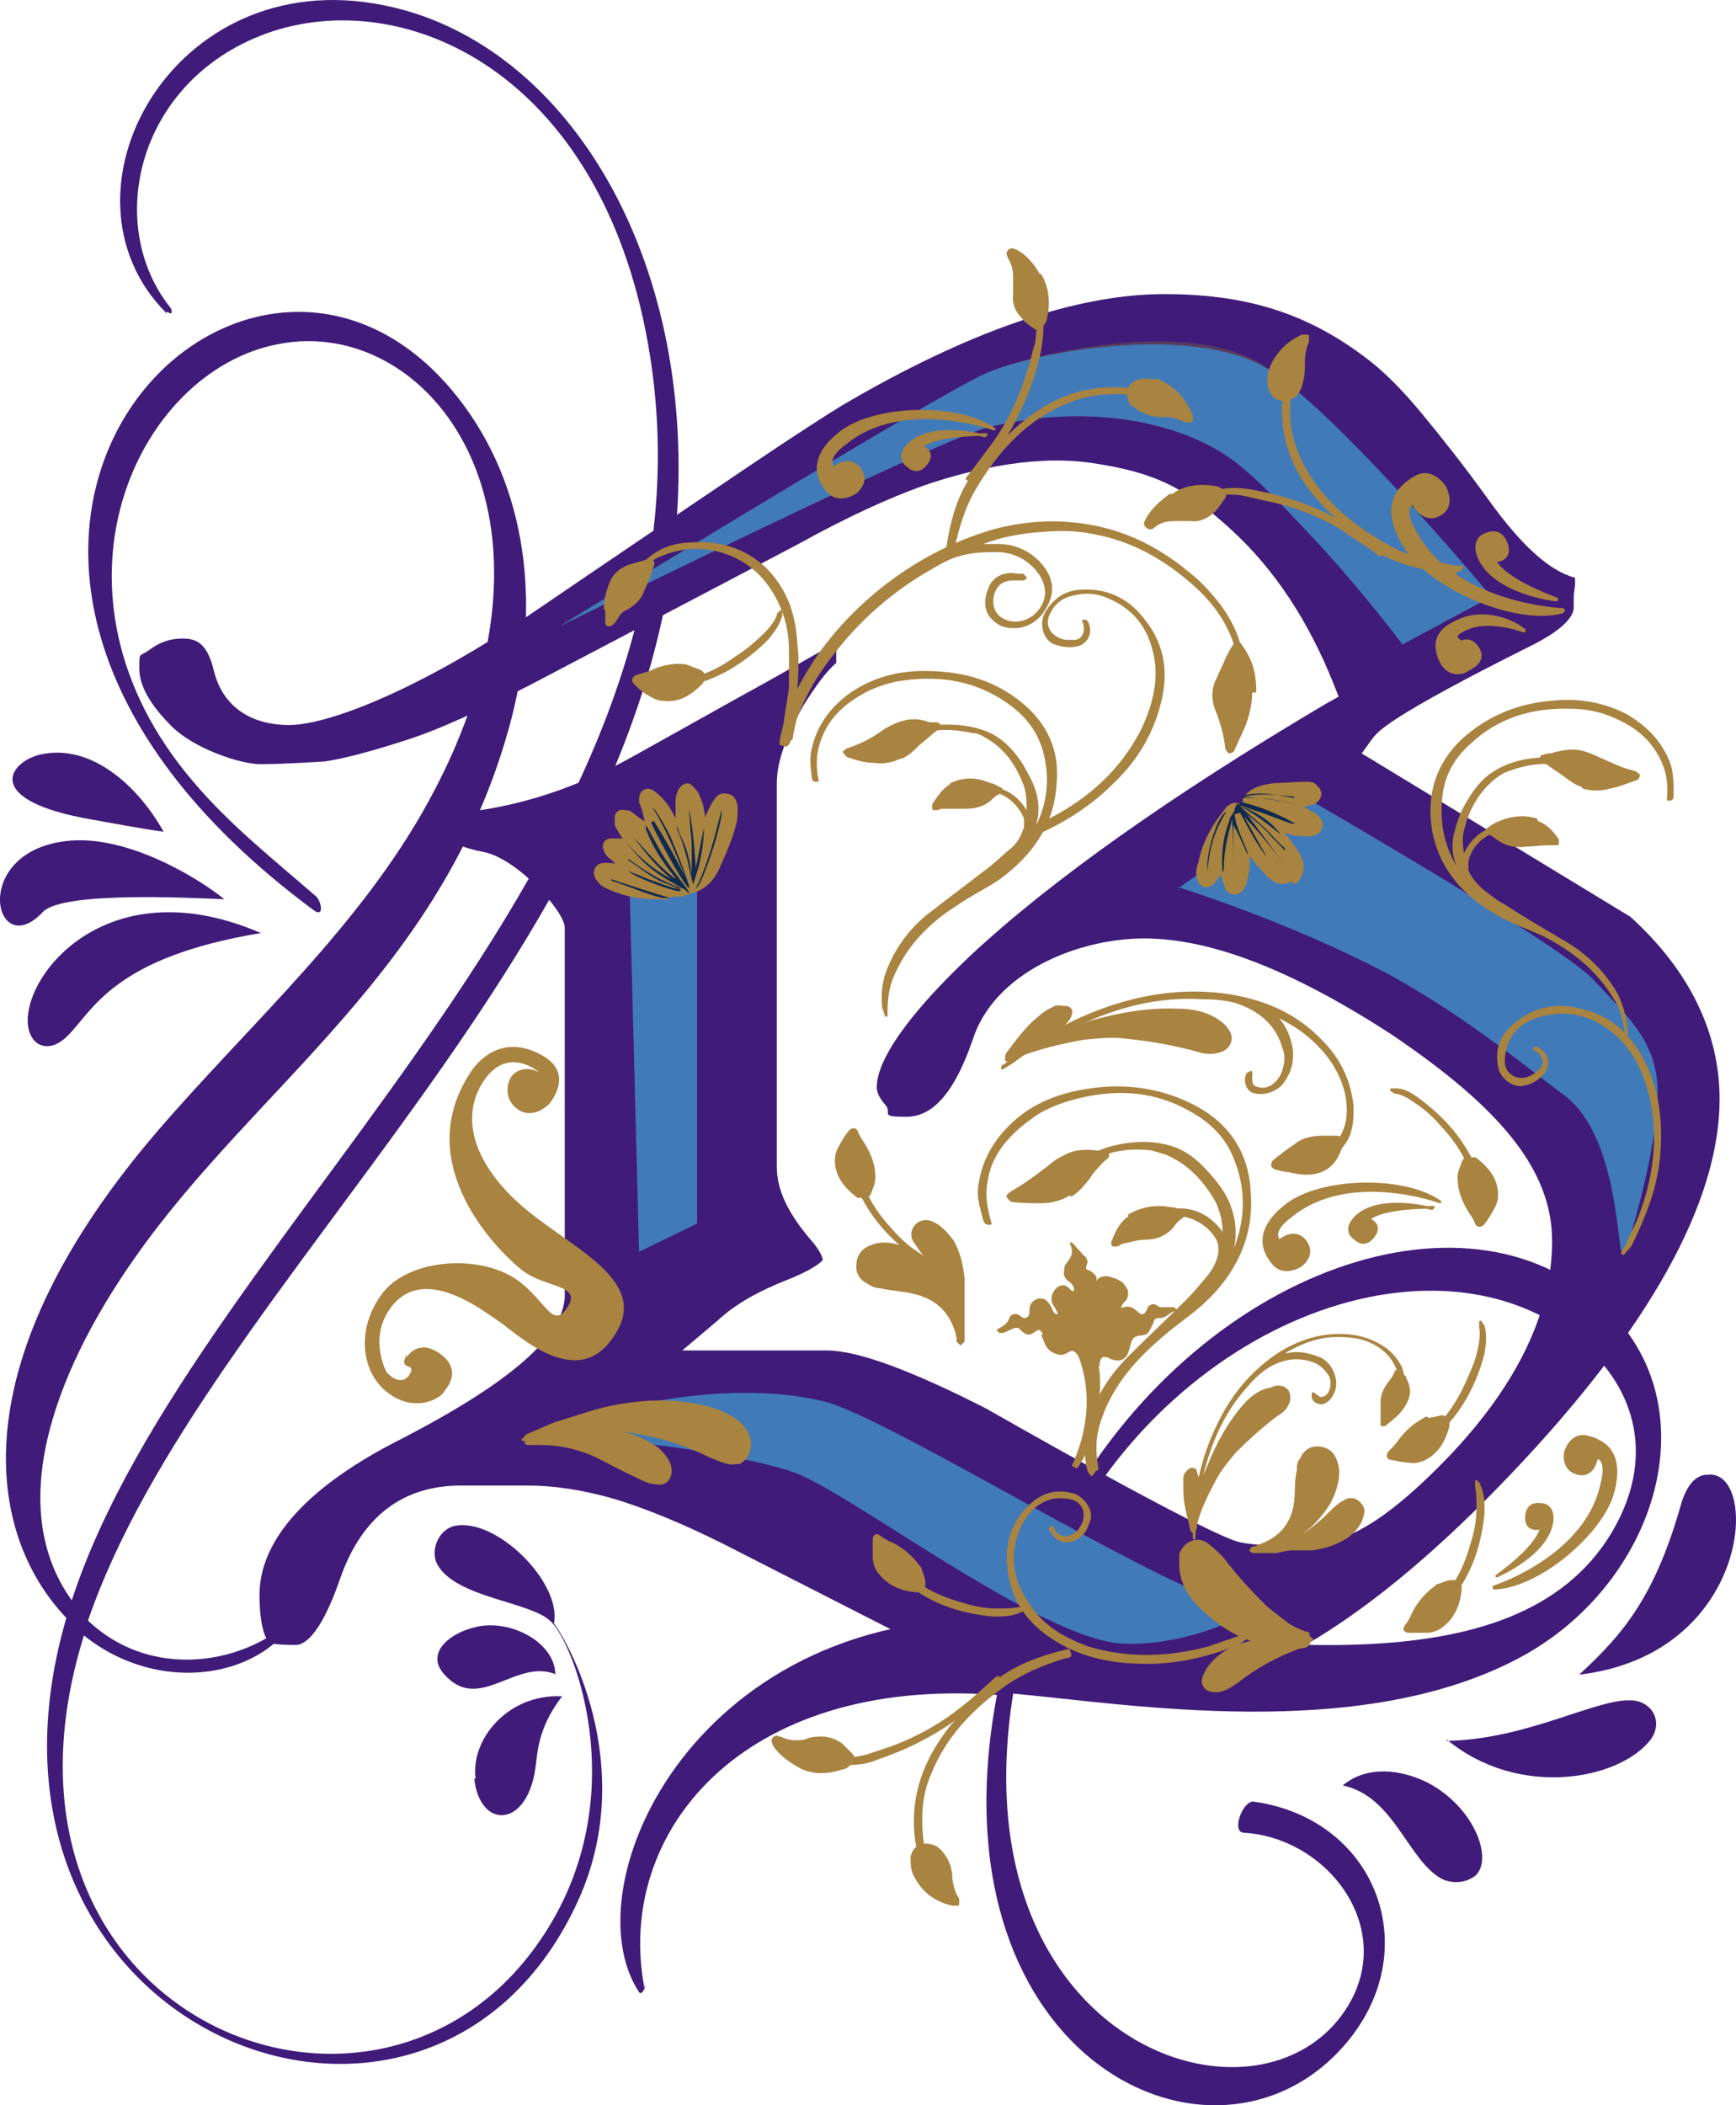 <?xml version="1.0" encoding="utf-8"?>
<svg xmlns="http://www.w3.org/2000/svg" viewBox="34.257 45.585 128.528 155.848" width="128.528px" height="155.848px">
  <g transform="matrix(1, 0, 0, 1, -187.13, -244.744)">
    <g>
      <path class="st19" d="M269.1,437.5c-2.2-11.4,7.1-23.1,26.1-21.7-5,26.4,15.3,36.7,25.2,26.5,6.8-7,3.2-17.3-6.2-18.6-.8-.1-1.7,2.3-.7,2.3,6.2.4,11.2,7,7.7,12.8-6.3,10.4-29,3.1-24.8-23.1,8.7.8,25.4,3.6,37.2-2.5,11.7-6,15.6-22.2,2.9-28.7-12.3-6.3-32.8,4.3-39.8,25.7-23.7-1.3-33.2,19.7-28,27.6.2.3.5-.4.5-.6ZM336.5,388.3c5.6,3.4,7.9,9.3,4.2,15.5-7.2,12-27.9,7.8-43,6.7,6.3-19.8,26.7-29.5,38.8-22.2Z" style="fill: rgb(64, 27, 121);"/>
      <path class="st19" d="M320.8,422.5c3.8.8,4.8,5.5,7.3,6.9,1,.5,2.1.2,2.6-.3,1.2-1.3-.2-5-3.6-6.8-2-1-4.5-1.3-6.3.2Z" style="fill: rgb(64, 27, 121);"/>
      <path class="st19" d="M328.5,419.1c5.3,4.4,12.8,3,15.1,0,1-1.4,0-2.9-1.5-2.9-2.6-.1-7.7,2.9-13.6,3Z" style="fill: rgb(64, 27, 121);"/>
      <path class="st19" d="M345.9,401.5c-1.9,6.8-4.2,9.7-7.6,12.8,12.8-1.5,13.4-15.3,9.5-14.8-.7,0-1.4.5-1.9,2Z" style="fill: rgb(64, 27, 121);"/>
    </g>
    <g>
      <path class="st19" d="M233.8,313.4c.3.3.4,0,.2-.3-4.8-6-2.6-16.4,6.6-20.1,10-4,24.7,2.1,28.6,21.9,7.4,37.7-33.4,66-42.5,93.9-5.3-7.4-.6-17.9,4.7-25.4,8.9-12.7,22.7-21.1,27.7-39.3,2.2-8,1.7-16.9-3.4-23.8-15.6-21.1-47.3,10.6-11.1,37.4.8.6.6-.6.2-1-3.1-2.7-6.4-5.3-9.1-8.5-11.9-13.9-4.3-30.4,6.3-32.4,11.2-2.2,22.7,12.5,11.2,33.7-5.1,9.4-13.2,16.5-20.1,24.5-14.7,17.1-12.8,29.8-6.8,36.1-9,30.8,27,44.9,37.9,20.9,4.3-9.5-.4-18.6-1.8-20.5.6-3-4.3-7.9-7.4-7.2-1.2.3-1.8,1.9-1.2,2.9,1.4,2.4,6.8,2.7,8.3,4.1,1.8,1.5,6.7,14-1.4,24.6-12.7,16.6-41.7,4.1-33.1-23.5,5,4,11.7,3.4,14.9-.2.5-.6,1.1-1,1.5-1.6,0,0-.1-.3-.2-.2-3.3,3.9-10.8,5.7-15.9.9,8.6-25.1,42.7-50.5,43.7-83.7.6-18.7-9-33.4-21.9-35.9-15.6-3.1-24.8,14-16,22.8Z" style="fill: rgb(64, 27, 121);"/>
      <path class="st19" d="M223.8,367.2c.4.6,1.4,1,2.6-.2,1.9-1.9,3.4-5.8,14.3-7.6-12.5-5.4-18.9,4.9-16.9,7.8Z" style="fill: rgb(64, 27, 121);"/>
      <path class="st19" d="M238,356.9c-1.7-1.4-7.2-4.9-11.8-4.3-7.1.9-5.2,9.1-1.6,5.2,1.6-1.5,10.9-1,13.5-.9Z" style="fill: rgb(64, 27, 121);"/>
      <path class="st19" d="M228.2,351c4.4.8,4.6.8,5.3.9-1.9-3.4-5.4-6.6-9.2-5.7-2.3.6-4.2,3.4,3.9,4.8Z" style="fill: rgb(64, 27, 121);"/>
      <path class="st19" d="M262.5,414.3c0-2.4-3.4-4.2-6-3.5-2,.5-3.6,2-2.2,3.5,2.6,2.9,5.3-1.3,8.3,0Z" style="fill: rgb(64, 27, 121);"/>
      <path class="st19" d="M256.5,422c.4,3.7,3.8,3.7,4.5-.6.2-1.2.1-3,2-5.5-4-.2-6.8,3.2-6.4,6.1Z" style="fill: rgb(64, 27, 121);"/>
    </g>
    <path class="st19" d="M302.2,416c-1.5,0-3.3-.3-5.3-.9-2-.6-4.4-1.5-6.9-2.8l-15.1-7.7c-3-1.5-5.7-2.6-8-3.3-2.4-.7-4.6-1-6.4-1h-5c-4.3,0-7.3,2.3-8.9,6.8-1.6,4.7-2.9,5-3.3,5-1.4,0-1.9-.1-2-.2-.1-.1-.7-.8-.7-3.5,0-4.1,3.6-8.1,10.6-11.6,8.1-4.2,11.9-7.6,12-10.5,0-2.4,0-11.5,0-26.5v-.8c0-1.2-3.5-5.1-6-5.6-1.6-.3-2.7-.8-3.3-1.5v-1.3c4.7-.2,9.6-1.6,14.4-4.3l7.7-4.3c2.4-1.3,4.8-2.7,7.3-4.1v1.5c-.8.7-1.5,1.7-2.4,3.1-1.3,2.3-2,4.2-2,5.8v28.4c0,1.7.8,3.4,2.5,5.4.8.9.9,1.4.9,1.5,0,0,0,0,0,0,0,0-.4.6-2.7,1.5-2,.8-3.7,1.7-5.1,3l-2.6,2.2h10.7c2.3,0,6.3,1.5,11.8,4.3,0,0,16.4,9.4,18.8,9.9s5.7,0,5.7,0c2.5,0,5.7-2.1,9.9-6.5,4.9-5.2,7.5-10.5,7.5-15.8s-3.9-9.9-11.9-15.3c-7.4-4.8-13.4-7.1-18.3-7.1s-11.1,2.5-12.7,7.5c-1.3,3.8-2.9,5.7-4.9,5.7s-1.1-.2-1.5-.8c-.7-.8-.7-1.2-.7-1.4,0-1.4,1.2-4.3,6.9-9.7,6-5.6,14.9-11.9,26.4-18.7l.9-.5-.4-1c-1.8-4.5-4.3-8.4-7.6-11.4-3.3-3-5.5-4.2-10.3-4.9-4.7-.7-9.9.8-12.5,1.7-2.5.9-5.6,2.3-9.2,4.3l-19.8,10.4c-3.7,1.9-6.9,3.4-9.5,4.2-2.5.8-4.4,1.3-5.8,1.5,0,0-3.1.2-4.7.2s-5-1.2-6.6-2.8c-1.6-1.6-2.4-3-2.4-4.3s0-.8.8-1.4c.7-.5,1.4-.8,2.4-.8s1.8.3,2.3,2.3c.6,2.6,2.6,4.1,5.6,4.1s10-2.8,18.3-8.5c6.6-4.5,11.8-8,15.5-10.5,3.7-2.5,6.2-4.1,7.2-4.7,9.2-5.4,17.2-8.2,23.8-8.2s11.1,1.7,15.4,5.1c1.1.9,2.3,2.1,3.7,3.8,1.4,1.7,3,3.7,4.8,6.2,2.5,3.5,4.6,5.4,6.5,5.9,0,0,0,0,0,0,0,.1,0,.2,0,.3,0,.5-.1.8-.1,1.1,0,.3,0,.6,0,.8,0,.8-1.1,1.8-3.1,2.8-10.8,5.4-11.4,6.4-11.8,6.9l-.8,1.1,19.9,12.1c4.4,4,6.6,8.6,6.6,13.5,0,7.6-5.2,17-15.5,27.8-10.2,10.7-19.2,16.2-26.5,16.2h-4.5Z" style="fill: rgb(64, 27, 121);"/>
  </g>
  <path class="st18" d="M 137.97 93.356 L 144.67 89.756 C 144.67 89.756 132.47 76.456 128.37 73.056 C 123.37 68.956 110.97 71.556 107.17 73.256 C 103.37 74.956 75.67 91.956 75.67 91.956 C 75.67 91.956 103.47 78.256 107.27 77.256 C 114.37 75.456 120.97 76.656 124.97 79.256 C 126.97 80.556 129.57 83.356 132.17 86.156 C 135.37 89.656 138.07 93.256 138.07 93.256 L 137.97 93.356 Z" style="fill: rgb(88, 59, 95);"/>
  <g transform="matrix(1, 0, 0, 1, -187.13, -244.744)">
    <polygon class="st17" points="267.9 352.2 273 350.3 273 380.9 268.7 383 267.9 352.2" style="fill: rgb(65, 122, 185);"/>
    <path class="st17" d="M308.6,356.1l9.5-6.7s19.1,11,21.3,13.5c2.3,2.5,4.5,4.3,4.7,7.8.2,3.5-1.7,10.4-2.4,12.3s0-8.2-4.5-11.6c-1.6-1.1-7-5.7-13.1-9-7.4-3.9-15.5-6.4-15.5-6.4Z" style="fill: rgb(65, 122, 185);"/>
    <path class="st17" d="M269.7,394.1c2.7-.5,8-1.2,12.8,0,5.3,1.4,28.4,16.1,31.4,15.1,2.9-1-3.3,3.1-9.4,2.8-6.1-.3-20.3-11.3-24.4-12.7s-15-3-19-2.2c-4,.7,5.8-2.5,8.5-3Z" style="fill: rgb(65, 122, 185);"/>
    <path class="st17" d="M325.1,338.1l6.7-3.6s-10.9-13.1-16.3-16.7c-5.4-3.6-17.4-1.5-21.2.2s-31.5,18.7-31.5,18.7c0,0,27.8-13.7,31.6-14.7,7.1-1.8,13.7-.6,17.7,2,2,1.3,4.6,4.1,7.2,6.9,3.2,3.5,5.9,7.1,5.9,7.1Z" style="fill: rgb(65, 122, 185);"/>
  </g>
  <g transform="matrix(1, 0, 0, 1, -187.13, -244.744)">
    <path class="st3" d="M251.5,390.8s.8-1.4,2.4-.3c1.6,1.1.8,2.3.4,2.8-.3.6-2.2,1.6-4.1.2-1.9-1.3-2.6-4.5-.6-7.3,1.9-2.7,7.3-3.1,10.1-1.1,2.1,1.5,2.6,3.7,3.7,2s-1.6-1.4-3.3-2.7c-1.7-1.3-8.5-7.9-3.8-14.8,0,0,1.9-3.1,5.3-1.1,2.4,1.4.4,3.6.4,3.6,0,0-1.1,1.1-2.2.4s-.9-1.9-.6-2.4,1.1-.9,2.1-.4c0,0-2.4-2.1-4.2.8-1.8,2.9-.3,6.5,3.4,9.5,3.7,3,9.1,5.3,6.3,9.3-2.7,4.1-7.2-.3-8.4-1.1-1.2-.8-5.8-4.5-8.2-.9-1.5,2.2-.2,4.6-.2,4.6,0,0,1,1.2,1.7.2.6-1-.9-.2-.2-1.5Z" style="fill: rgb(169, 131, 64); stroke: rgb(169, 131, 64); stroke-linecap: round; stroke-linejoin: round; stroke-width: 0px;"/>
    <g>
      <path class="st0" d="M327.8,407.7c.4-.1.7-.3,1.1-.3.3,0,.5,0,.6.4,0,0,0,.1,0,.2-.1,1.1-.5,2.1-1.5,2.8-.3.2-.7.3-1,.3-.4,0-.9,0-1.3,0-.3,0-.4-.2-.2-.4.2-.3.4-.6.5-.9.4-.8,1-1.5,1.7-2Z" style="fill: rgb(169, 131, 64); stroke: rgb(169, 131, 64); stroke-linecap: round; stroke-linejoin: round; stroke-width: 0.2px;"/>
      <path class="st0" d="M327,410c.2-.2.4-.3.5-.5,1.4-1.3,2.3-2.9,2.8-4.7.3-.9.5-1.8.5-2.8,0-.5,0-1.1-.1-1.6,0,0,0,0,0-.1,0-.1,0-.2,0-.3,0,0,.2.2.2.3.3.6.3,1.3.3,2-.2,2-.7,3.8-1.8,5.5-.5.9-1.3,1.6-2.1,2.2-.1,0-.2.1-.3.2,0,0,0,0,0,0Z" style="fill: rgb(169, 131, 64); stroke: rgb(169, 131, 64); stroke-linecap: round; stroke-linejoin: round; stroke-width: 0.2px;"/>
    </g>
    <g>
      <path class="st12" d="M310.1,400.8c.2-.7.5-1.3.8-2,.6-1.5,1.4-3,2.5-4.3.5-.6,1.1-1.1,1.8-1.3.3,0,.5-.2.8-.2.6,0,.9.4.8,1-.1.4-.4.8-.8,1-1.1.8-2.2,1.8-3.2,2.8-.5.6-1,1.2-1.4,1.9-.6,1.1-1.2,2.3-1.5,3.5,0,.2,0,.3-.1.5,0,0,0,0,0,.1,0,0,0,0-.1-.1-.2-.2-.1-.4-.2-.6-.2-.8-.4-1.6-.4-2.4,0-.3,0-.7,0-1,0-.2.2-.4.3-.5.2-.2.4-.1.5,0,0,.2.1.4.2.6,0,.3,0,.5,0,.8,0,0,0,0,0,0Z" style="fill: rgb(169, 131, 64); stroke: rgb(169, 131, 64); stroke-linecap: round; stroke-linejoin: round; stroke-width: 0.2px;"/>
      <path class="st12" d="M325.3,392.2c.3.5.5,1,.3,1.6-.2.6-.6,1.1-1.1,1.5-.2.2-.4.3-.6.5,0,0-.2,0-.2,0,0,0,0-.1,0-.2,0-.5,0-1,0-1.5,0-.6.3-1.1.7-1.6.1-.1.2-.3.3-.5,0-.2.2-.2.4,0,.1.1.2.2.3.3Z" style="fill: rgb(169, 131, 64); stroke: rgb(169, 131, 64); stroke-linecap: round; stroke-linejoin: round; stroke-width: 0.2px;"/>
      <path class="st12" d="M316.3,390.6c.1,0,.3,0,.4,0,.8-.2,1.6,0,2.4.3.6.3,1,.9,1.1,1.6.1.6-.2,1.3-.7,1.6-.3.2-.9,0-.9-.4,0,0,0-.1,0-.2.1,0,.2.2.3.2.2.2.4.2.7,0,.4-.3.5-1,.3-1.5-.3-.5-.7-.9-1.2-1.1-1.1-.4-2.1-.3-3.1.2-.8.4-1.4,1-2,1.7-1.7,1.9-2.6,4.1-3.2,6.4-.3,1.3-.6,2.7-.6,4.1,0,.2,0,.5,0,.7,0,0,0,0,0,0,0,0,0-.1,0-.2,0-.4,0-.9,0-1.3.2-2.4.7-4.7,1.8-6.9.7-1.5,1.7-2.9,2.9-4,1.5-1.4,3.3-2.4,5.4-2.6,1.4-.1,2.7.1,3.9.9.6.4,1,.9,1.3,1.5.3.9.2,1.8-.4,2.6,0,0,0,0,0,0,0,0-.1,0-.2,0,0,0,0-.1,0-.2,0-.2.2-.3.2-.5.3-.7.4-1.5,0-2.2-.2-.4-.5-.8-.9-1.1-1-.8-2.1-1-3.4-1-1.4,0-2.7.5-3.9,1.2Z" style="fill: rgb(169, 131, 64); stroke: rgb(169, 131, 64); stroke-linecap: round; stroke-linejoin: round; stroke-width: 0.2px;"/>
    </g>
    <g>
      <path class="st0" d="M298.7,389.2c0-.1,0-.2-.1-.3-.5-.8-.8.2-1.3,0-.2,0-.3-.3-.5-.4-.5-.3-.9.4-1.5.3.4-.2.7-.4.9-.8,0-.2.2-.3.4-.3.2,0,.4.3.6.3.3,0,.5-.2.5-.5,0-.3,0-.6.3-.8.2-.2.6-.2.8,0,.2.2.3.5.4.7.1.2.4.4.6.3,0-.3-.2-.6-.4-.9-.3-.6.5-1.7,1.1-1,.1.2.4.3.5.1,0,0,0-.1,0-.2,0-.2-.2-.5-.4-.6,0,0-.2-.1-.3-.3-.1-.2,0-.5,0-.7.1-.2.3-.4.4-.6.2-.3.2-.8,0-1.1l.7.8c.1.2.3.3.3.5,0,.2-.2.3-.1.5,0,.2.4.2.6.4.2.2.2.4.2.6,0,0,0,.2.1.2,0,0,.1-.1.2-.2,0-.2.3-.3.6-.3.2,0,.4.1.7.2.2.1.5.2.6.5.1.2,0,.5,0,.8-.1.2-.3.5-.4.7,0,.1,0,.2,0,.3,0,0,0,0,0,0,.3-.2.6-.3.9-.2.2,0,.7.7.9.5.2,0,.3-.2.4-.4,0-.2.3-.4.5-.3,0,0,.2.1.3.2,0,0,.2,0,.2,0,.3,0,.6,0,.9,0-.4,0-.7.5-1.1.5,0,0-.1,0-.2,0-.2,0-.3.2-.4.4,0,.2-.2.4-.3.6-.2.5-.6.2-1,.4-.6.3-.3,1.4-1,1.7-.3.1-.7,0-1-.2,0,0-.1,0-.2,0,0,0-.1,0-.2,0-.4.4-.3.9-.2,1.4.1,1,0,2.7-.8,4.9-.4,1.1-1.4,2.6-.9,1.6.5-1.2,1.6-4.2.4-7.6-.1-.3-.3-.6-.6-.7-.5-.2-.5,0-.9.2-.3.1-.7,0-1-.5-.1-.2-.2-.5-.3-.7Z" style="fill: rgb(169, 131, 64); stroke: rgb(169, 131, 64); stroke-linecap: round; stroke-linejoin: round; stroke-width: 0.2px;"/>
      <path class="st0" d="M302.4,387.5c0-.5,0-1.2-.4-1.6-.8-.7-.4.9-.4,1.2.1.6.2,1.8.6,2.2,0,0,0,0,.1,0,0,0,0,0,0,0,.1-.6,0-1.2,0-1.8ZM301.8,389.1c-.1-.4-.3-.8-.4-1.2-.2-.5-.5-1.5-1.2-1.4-.7,0,.2,1.1.4,1.3.2.2.4.4.5.6,0,.2.1.3.2.5,0,.2.2.3.4.4,0,0,0,0,.1,0,0,0,0-.1,0-.2ZM303.8,386.8c.1-.1.2-.3.2-.5,0-.2-.3-.5-.5-.5-.1,0-.2,0-.3.2,0,.1-.1.3-.2.4-.3.7-.4,1.4-.4,2.2,0,.2,0,.4.1.5,0,0,0,0,0,0,0,0,0,0,.1-.1.2-.8.3-1.6.8-2.2ZM304.9,388.8c.1,0,.2-.1.4-.2.3-.1.5-.2.2-.5-.2-.3-.6-.3-.9,0,0,0-.1,0-.1.1-.2.2-.2.5-.3.8,0,.3-.1.5-.3.8-.1.2-.4,0-.4.2,0,.2.2.3.3.3.5,0,.7-.6.9-.9,0-.2.2-.3.3-.4ZM299.7,389.1c0,0,0-.1,0-.2,0,0,0-.2,0-.3-.1-.3-.3-.8-.5-.9-.4-.3-1.1,0-.6.5.1.1.3.2.4.3.2.2.3.5.5.7.2.3.7.8,1.1.5.4-.4-.4-.4-.6-.6ZM302.6,394.3c0-.5.1-.9.1-1.4,0-.3,0-.5,0-.7,0-.2,0-.4-.1-.7,0,0-.1-.1-.2-.1,0,0,0,0,0,0,0,0,0,.2,0,.3,0,.3,0,.6,0,1,0,.5,0,1,0,1.5,0,.1,0,.3,0,.4,0,0,.1-.2.1-.3Z" style="fill: rgb(169, 131, 64); stroke: rgb(169, 131, 64); stroke-linecap: round; stroke-linejoin: round; stroke-width: 0.2px;"/>
      <path class="st0" d="M305,388.3c0,0,.1,0,.2,0,0,0,.1,0,.2-.1,0,0-.2,0-.3,0-.1,0-.3.1-.4.2-.2.2-.2.4-.3.6,0,.2-.2.4-.3.6-.1.2-.3.3-.5.4,0,0,0,0,.1,0,.4-.1.6-.5.7-.8.1-.3.3-.7.6-.8ZM302.9,388.5c0-.4.1-.9.3-1.3,0-.3.2-.5.4-.8,0-.1.1-.2,0-.3-.2,0-.2.3-.3.4-.1.2-.1.4-.2.6-.1.3-.2.7-.2,1,0,.3,0,.5-.1.8,0,0,0,.1,0,.1,0-.1,0-.3.1-.5ZM302.3,388.8c0-.7-.3-1.4-.4-2,0-.1,0-.7-.2-.8-.2,0,0,.7,0,.8,0,.4.1.8.2,1.2,0,.2,0,.4.1.6,0,0,.1.5.1.6,0,0,0-.2,0-.3ZM300.5,386.8s0,0-.1-.1c-.1,0-.2,0,0,.1.6.5,1,1.3,1.3,2,0,0,0,.2.2.2-.2-.9-.6-1.6-1.2-2.3ZM300.1,389.5c-.3,0-.5-.3-.6-.5-.1-.2-.2-.5-.4-.7-.1-.2-.4-.4-.7-.4,0,0,0,0,0,0,0,0,0,0,0,0,.1,0,.2.1.3.2.1,0,.2.2.3.3.2.3.4.6.6.9.1.2.3.3.5.3,0,0,0,0,0,0,0,0,0,0,0,0ZM302.7,393.5c0-.2,0-.5,0-.7,0-.4,0-.8-.2-1.2,0,0,0,0,0,0,0,.2,0,.4,0,.6,0,.2,0,.4,0,.6,0,.4,0,.8,0,1.2,0,0,0,.1,0,0,0,0,0-.6,0-.7Z" style="fill: rgb(169, 131, 64); stroke: rgb(169, 131, 64); stroke-linecap: round; stroke-linejoin: round; stroke-width: 0.2px;"/>
      <path class="st0" d="M305.1,388.2c0,0-.1-.1-.2,0,0,0-.1.1,0,.2,0,0,.1.1.2,0,0,0,.1-.1,0-.2ZM302.9,388.5s0,0,0,0c0,0,0,0,0,0,0,0,0,0,0,0,0,0,0,0,0,0ZM302.2,388.4s0,0,0,0c0,0,0,0,0,0,0,0,0,0,0,0,0,0,0,0,0,0ZM301.4,388.5s0,0,0,0c0,0,0,0,0,0,0,0,0,0,0,0,0,0,0,0,0,0ZM299.9,389.3s0,0,0,0c0,0,0,0,0,0,0,0,0,0,0,0,0,0,0,0,0,0ZM304,389.8s0,0,0,0c0,0,0,0,0,0,0,0,0,0,0,0,0,0,0,0,0,0ZM299.1,388.1c0,0-.1-.1-.2,0,0,0-.1.1,0,.2,0,0,.1.1.2,0,0,0,.1-.1,0-.2ZM300.7,387c0,0-.1-.1-.2,0,0,0-.1.1,0,.2,0,0,.1.1.2,0,0,0,.1-.1,0-.2ZM302,386.5c0,0-.1-.1-.2,0,0,0-.1.1,0,.2,0,0,.1.1.2,0,0,0,.1-.1,0-.2ZM303.5,386.5c0,0-.1-.1-.2,0,0,0-.1.1,0,.2,0,0,.1.1.2,0,0,0,.1-.1,0-.2ZM304.5,389.1s0,0-.1,0c0,0,0,0,0,.1,0,0,0,0,.1,0,0,0,0,0,0-.1ZM303.1,387.5s0,0-.1,0c0,0,0,0,0,.1s0,0,.1,0c0,0,0,0,0-.1ZM302.1,387.5s0,0-.1,0c0,0,0,0,0,.1,0,0,0,0,.1,0,0,0,0,0,0-.1ZM299.5,388.8s0,0-.1,0c0,0,0,0,0,.1,0,0,0,0,.1,0,0,0,0,0,0-.1ZM301.1,387.8s0,0-.1,0c0,0,0,0,0,.1,0,0,0,0,.1,0,0,0,0,0,0-.1Z" style="fill: rgb(169, 131, 64); stroke: rgb(169, 131, 64); stroke-linecap: round; stroke-linejoin: round; stroke-width: 0.2px;"/>
      <path class="st0" d="M302,397c.3-.8.5-1.5.6-2.1-.6.6,0-1.3-.5-3.2-.1-.4.3-.9.6-.3,0-.2,0-.5.3-.7,0,0,.1-.1.2,0,0,0,.1,0,.2,0,.3.2.7.3,1,.2.7-.3.4-1.4,1-1.7.4-.2.8,0,1-.4l.3-.6c0-.2.2-.4.4-.4,0,0,.1,0,.2,0,.4,0,.7-.5,1.1-.5-.3,0-.6,0-.9,0,0,0-.2,0-.2,0,0,0-.2-.1-.3-.2-.2-.1-.4,0-.5.3,0,.2-.2.4-.4.4-.2.1-.7-.5-.9-.5-.4-.1-.6,0-.9.2,0,0,0,0,0,0-.1,0-.1-.2,0-.3,0-.3.2-.5.4-.7.1-.2.2-.5,0-.8-.1-.2-.3-.3-.6-.5-.2-.1-.4-.2-.7-.2-.2,0-.5,0-.6.3,0,0,0,.2-.2.2,0,0-.1,0-.1-.2,0-.2,0-.5-.2-.6-.2-.2-.5-.2-.6-.4,0-.2,0-.3.1-.5,0-.2-.1-.4-.3-.5-.2-.3-.5-.5-.7-.8.2.3.3.8,0,1.1-.1.2-.3.4-.4.6-.1.2-.2.5,0,.7,0,.1.2.2.3.3.2.2.3.4.4.6,0,0,0,.1,0,.2,0,.2-.4,0-.5-.1-.6-.7-1.3.3-1.1,1,.1.3.4.6.4.9-.2.1-.4,0-.6-.3-.1-.2-.2-.5-.4-.7-.2-.3-.6-.3-.8,0-.2.2-.2.5-.3.8,0,.3-.3.6-.5.5-.2,0-.4-.3-.6-.3-.2,0-.3.2-.4.3-.2.4-.6.6-.9.8.5.1,1-.6,1.5-.3.2.1.3.3.5.4.5.2.8-.8,1.3,0,0,0,.1.2.1.3,0,.2.2.5.3.7.2.4.7.6,1,.5.4-.1.5-.4.9-.2.3.1.5.4.6.7,1.2,3.4.2,6.4-.4,7.6-.5,1,.5-.5.9-1.6ZM302.8,390.4s0,0,0,0c0,0,0,0,0,.1-.2.3-.7.2-1,0-.3-.2-.5-.6-.9-.6-.4,0-.9.3-1.3.2-.5-.2-.5-.9-.9-1.3-.3-.2-.9-.5-.8-.9,0-.2.1-.4.3-.6.7-.5,1,.7,1.6.9.8.3-.1-1.6,0-1.8,0-.1.2-.2.3-.3,0,0,.2,0,.2,0,.1,0,.2.1.3.2.1,0,.2.2.4.2,0,0,.1,0,.2,0,0,0,0,0,0-.1,0-.3,0-.7,0-1,0-.1.1-.2.2-.2,0,0,.1,0,.2,0,.5,0,.6.5.7.9,0,0,0,.1,0,.2.1.1.3,0,.4-.2,0-.2,0-.3.2-.5.2-.2.4-.2.7-.1.2,0,.5.2.6.4.2.4,0,.8-.3,1.2-.2.3-.6,1,0,1.1.1,0,.2,0,.3-.1.2-.2.1-.4.4-.4.2,0,.4,0,.6,0,.3.1.4.4.6.6,0,0,.2.2.2.3,0,.2-.4.2-.6.3-.3,0-.5.2-.7.4-.1.2-.2.5-.3.7-.1.2-.3.5-.6.5-.2,0-.4-.1-.6-.2-.2,0-.4-.1-.6,0ZM302.2,390c0,0,.1,0,.2,0,0,0,.2,0,.2,0-.1-.2-.7-.5-1.1-.4,0,0,0,0-.1,0,0,0,0,.1,0,.2.1.3.4.4.6.6.1,0,.2.1.3,0,.2-.2-.1-.3-.2-.4Z" style="fill: rgb(169, 131, 64); stroke: rgb(169, 131, 64); stroke-linecap: round; stroke-linejoin: round; stroke-width: 0.2px;"/>
    </g>
    <g>
      <path class="st2" d="M300.6,378.7c-.6.4-1.4.6-2.1.6-.7,0-1.5,0-2.2-.1-.1,0-.2-.2-.3-.3,0-.1.2-.2.3-.3.9-.5,1.7-1.1,2.5-1.7.4-.3.8-.7,1.3-.9.8-.5,1.7-.5,2.5-.4.2,0,.4,0,.6,0,0,0,.2,0,.2.1,0,0,0,.2,0,.2,0,.1-.2.2-.3.3-.4.4-.8.8-1.1,1.3-.4.5-.8,1-1.3,1.3Z" style="fill: rgb(169, 131, 64); stroke: rgb(169, 131, 64); stroke-linecap: round; stroke-linejoin: round; stroke-width: 0.2px;"/>
      <path class="st2" d="M305,380.3c1.1-.6,2.1-.7,3.1-.5.3,0,.5.1.8.3.1,0,.3.1,0,.3-.3.2-.5.4-.7.7-.5.6-1.2.9-2,.9-.6,0-1.2.2-1.7.3-.1,0-.2.1-.4.2,0,0-.2,0-.3,0,0,0-.1-.2,0-.3.3-.8.7-1.5,1.3-1.8Z" style="fill: rgb(169, 131, 64); stroke: rgb(169, 131, 64); stroke-linecap: round; stroke-linejoin: round; stroke-width: 0.2px;"/>
      <path class="st2" d="M302.2,399.5c0-.1-.2-.2-.2-.3-.3-1.1-.2-2.2,0-3.3.5-2,1.6-3.7,3-5.1,1.4-1.4,2.9-2.8,4.3-4.2.5-.5,1-1.1,1.5-1.7.5-.6.8-1.2.9-1.9,0-.2,0-.5-.1-.8-.5-1.1-2-2.2-3.7-1.9-.9.2-1.7.4-2.5.7,0,0-.2,0-.2,0,0,0,0,0,0,0,0,0,.1-.2.2-.2.8-.3,1.5-.6,2.3-.8,1.7-.4,3.2.2,4.2,1.7,0,0,0,0,.1.1,0-.2,0-.2,0-.3,0-.8-.2-1.5-.5-2.2-.9-1.6-2.1-2.9-3.8-3.6-.3-.1-.7-.2-1-.3-1.6-.2-3.2,0-4.6.8-.7.4-1.4.7-2.1,1.1-.1,0-.2,0-.3.1,0,0,0,0,0,0,0,0,.1-.2.2-.2,1.2-.7,2.3-1.5,3.7-1.9,1.5-.4,3.1-.5,4.6,0,1.2.4,2,1.2,2.8,2.1.6.7,1.1,1.4,1.4,2.2.4,1.1.5,2.2.2,3.3,0,.1,0,.3,0,.4,0,0,0-.1.1-.2,1-2.3,1.1-4.7.1-7.1-.6-1.5-1.7-2.6-3.1-3.4-2.9-1.7-5.9-1.8-9.1-.9-1,.3-2,.7-2.8,1.3-1.7,1.2-3.1,2.7-3.4,4.8-.2,1.1,0,2.1.3,3.1,0,0,0,0,0,0-.2,0-.3,0-.4-.2-.2-.8-.5-1.6-.4-2.4.2-1.9,1.1-3.5,2.5-4.8,1.6-1.5,3.6-2.2,5.7-2.5,2.7-.4,5.4,0,7.8,1.3,2.6,1.4,3.9,3.6,4,6.5.2,3.2-1.2,5.9-3.5,8-1,.9-2.1,1.6-3.1,2.5-2.1,1.8-3.8,3.8-4.6,6.5-.3,1-.3,2.1-.1,3.1,0,0,0,.2,0,.2,0,0,0,0-.1,0Z" style="fill: rgb(169, 131, 64); stroke: rgb(169, 131, 64); stroke-linecap: round; stroke-linejoin: round; stroke-width: 0.2px;"/>
    </g>
    <path class="st6" d="M317.8,404c0,0,.1,0,.2-.1.7-.5,1.3-1,1.9-1.6.3-.3.6-.6,1-.8.4-.3.9-.2,1.2.2.3.3.2.7.1,1-.2.6-.6,1-1.1,1.4-.8.5-1.7.8-2.6.9-.5,0-.9,0-1.4,0-.4,0-.8.1-1.2.2-.3,0-.5,0-.8,0-.1,0-.2,0-.3,0-.2,0-.4,0-.6,0,0,0-.1,0-.2-.1,0,0,0-.1.2-.2,0,0,.2,0,.3-.1,1.6-.5,2.6-1.6,2.8-3.3.1-.8,0-1.5.2-2.3,0-.3,0-.6.2-.8.2-.5.6-.9,1.2-.9.6,0,1.1.3,1.3.8.3.6.3,1.3.1,2-.3,1.2-1,2.1-1.8,2.9-.2.2-.5.4-.7.6,0,0,0,0,0,0Z" style="fill: rgb(169, 131, 64); stroke: rgb(169, 131, 64); stroke-linecap: round; stroke-linejoin: round; stroke-width: 0.2px;"/>
    <g>
      <path class="st7" d="M327.4,379.8s-4-1.1-5.7.7c-.9,1,0,1.5,0,1.5,0,0,.7.8,1.4-.2.6-.8-.3-1.2-.4-1.2-.1,0,0,0,0,0,0,0,.7-.9,4.8-.9Z" style="fill: rgb(169, 131, 64); stroke: rgb(169, 131, 64); stroke-linecap: round; stroke-linejoin: round; stroke-width: 0.2px;"/>
      <path class="st7" d="M328,379.3s-6.8-2.5-11.1,1.1c0,0-1.5,1-.8,1.8,0,0,1.1-1,1.9,0s-.3,1.8-.3,1.8c0,0-1.2.8-2-.1-.8-.9-1.5-2.5,1-4.4,2.5-1.9,8.6-2.1,11.3-.2Z" style="fill: rgb(169, 131, 64); stroke: rgb(169, 131, 64); stroke-linecap: round; stroke-linejoin: round; stroke-width: 0.2px;"/>
    </g>
    <g>
      <path class="st7" d="M332.2,407s3.8-1.6,4.1-4.1c.1-1.3-.9-1.2-.9-1.2,0,0-1-.2-1,1,0,1,1,.8,1.1.7,0,0,0,0,0,0,0,0,0,1.2-3.3,3.6Z" style="fill: rgb(169, 131, 64); stroke: rgb(169, 131, 64); stroke-linecap: round; stroke-linejoin: round; stroke-width: 0.2px;"/>
      <path class="st7" d="M332,407.8s6.9-2.2,8-7.7c0,0,.5-1.7-.4-1.9,0,0-.2,1.5-1.4,1.2s-.9-1.6-.9-1.6c0,0,.4-1.4,1.6-1.1,1.2.3,2.7,1.1,1.9,4.1-.8,3-5.5,7-8.8,7.1Z" style="fill: rgb(169, 131, 64); stroke: rgb(169, 131, 64); stroke-linecap: round; stroke-linejoin: round; stroke-width: 0.2px;"/>
    </g>
    <g>
      <path class="st0" d="M314,341.5c0,1.1-.3,2.2-.8,3.2-.2.4-.3.7-.5,1.1,0,.1-.2.2-.3.2,0,0-.2-.2-.2-.3-.1-1-.4-2-.8-3-.2-.6-.2-1.2,0-1.8.2-.4.4-.9.6-1.3.2-.5.4-.9.7-1.4.2-.3.4-.4.6,0,.3.4.5.8.7,1.3.2.6.3,1.3.3,2Z" style="fill: rgb(169, 131, 64); stroke: rgb(169, 131, 64); stroke-linecap: round; stroke-linejoin: round; stroke-width: 0.2px;"/>
      <path class="st0" d="M266.2,335.4c0-.5.1-1.1.3-1.6.2-.7.6-1.2,1.3-1.5.5-.2,1.1-.3,1.6-.5.3,0,.4.2.3.4-.2.6-.4,1.2-.7,1.8-.2.6-.6,1-1.1,1.3-.2.1-.4.2-.6.4-.2.2-.3.5-.5.7,0,0-.2.2-.3.2-.2,0-.2-.1-.2-.3,0-.3,0-.7,0-1,0,0,0,0,0,0Z" style="fill: rgb(169, 131, 64); stroke: rgb(169, 131, 64); stroke-linecap: round; stroke-linejoin: round; stroke-width: 0.2px;"/>
      <path class="st0" d="M279.2,345.4c0-.5.2-1,.3-1.5.1-.9.3-1.8.4-2.7,0-.9,0-1.8,0-2.7,0-1.6-.4-3.1-1.3-4.5-1-1.6-2.5-2.6-4.3-3-1.5-.3-2.9-.1-4.2.5-.9.4-1.6,1.2-2.1,2,0,0,0,.1-.1.2,0,0,0,0,0,0,0-.1.1-.3.2-.4,1-1.6,2.3-2.6,4.2-2.7,2.1-.2,4.1.3,5.7,1.8,1.1,1.1,1.8,2.4,2.1,3.9.2.8.2,1.7.3,2.5,0,1.1,0,2.2-.2,3.3,0,0,0,0,0-.1,1.5-3.2,3.7-5.8,6.4-8,2.5-2,5.3-3.5,8.4-4.4,1.9-.5,3.9-.7,5.8-.5,3.3.3,6.1,1.6,8.6,3.7.9.7,1.6,1.5,2.3,2.4.8,1.1,1.4,2.3,1.6,3.7.2,1.1.2,2.2,0,3.4,0,.3,0,.5-.1.8,0,0,0,.1,0,.2,0,0,0,0,0,0,0-.3,0-.6,0-.9,0-.8,0-1.6,0-2.3,0-.7-.2-1.5-.4-2.2-.6-1.8-1.8-3.3-3.2-4.5-2.1-1.8-4.4-3.1-7.1-3.6-1.3-.3-2.6-.3-3.9-.2-1.6.1-3.2.4-4.7,1,0,0-.2,0-.3.1.6,0,1.1,0,1.7,0,1.2,0,2.3.5,3.1,1.4.7.8,1,1.7.6,2.7-.4,1-1.1,1.7-2.1,1.9-.7.1-1.4,0-1.9-.5-.7-.6-.7-1.5-.3-2.4.3-.7,1.1-1.1,2-.9.1,0,.3,0,.4,0,0,0,.1.1.2.2,0,0-.1.1-.2.1-.2,0-.5,0-.7,0-.8,0-1.3.4-1.5,1.1-.2.8,0,1.5.7,1.9.7.4,1.6.3,2.3-.2,1-.8,1.3-2,.5-3.2-.7-1-1.7-1.6-3-1.7-1,0-2,0-3,.3-.8.2-1.6.7-2.3,1.1-3.1,1.8-5.7,4.2-7.8,7.2-.8,1.1-1.4,2.3-1.9,3.5-.2.5-.3,1.1-.4,1.6,0,.1,0,.3-.2.3,0,0,0,0,0,.1,0,.1-.1.2-.2.3,0,0,0,0,0,0Z" style="fill: rgb(169, 131, 64); stroke: rgb(169, 131, 64); stroke-linecap: round; stroke-linejoin: round; stroke-width: 0.2px;"/>
    </g>
    <g>
      <path class="st11" d="M336.6,334.7s-4.6-.5-5.7-3.2c-.5-1.4.6-1.6.6-1.6,0,0,1-.5,1.4.8.3,1.1-.8,1.1-.9,1.1-.1,0,0,0,0,0,0,0,.3,1.3,4.6,2.9Z" style="fill: rgb(169, 131, 64); stroke: rgb(169, 131, 64); stroke-linecap: round; stroke-linejoin: round; stroke-width: 0.3px;"/>
      <path class="st11" d="M337.1,335.5s-8.1-.3-11-5.8c0,0-1.1-1.7-.1-2.2,0,0,.7,1.5,1.9.9s.4-2,.4-2c0,0-.9-1.4-2.1-.7s-2.6,2-.8,5c1.8,3,8.1,5.8,11.6,4.9Z" style="fill: rgb(169, 131, 64); stroke: rgb(169, 131, 64); stroke-linecap: round; stroke-linejoin: round; stroke-width: 0.3px;"/>
      <path class="st11" d="M334.2,337s-2.8-1.1-4.6,0c-1,.5,0,.9,0,.9,0,0,.7-.4,1.2.5s-.5,1.3-1,1.6c-.5.2-1.5.2-1.9-1.3-.4-1.5.8-2.1,1.8-2.5,1-.4,2.9-.4,4.5.8Z" style="fill: rgb(169, 131, 64); stroke: rgb(169, 131, 64); stroke-linecap: round; stroke-linejoin: round; stroke-width: 0.3px;"/>
    </g>
    <path class="st0" d="M291.5,385.7c0,0,0-.2-.1-.2-.4-.8-.9-1.5-1.5-2.2-.3-.3-.5-.7-.8-1.1-.3-.5-.1-1,.3-1.3.4-.2.7-.2,1.1,0,.6.3,1,.8,1.4,1.3.5.9.7,1.8.8,2.8,0,.5,0,1,0,1.5,0,.4,0,.9,0,1.3,0,.3,0,.6,0,.8,0,.1,0,.2,0,.4,0,.2,0,.4,0,.6,0,0-.1.1-.2.2,0,0-.1-.1-.2-.2,0,0,0-.2,0-.3-.4-1.8-1.5-2.9-3.3-3.3-.8-.2-1.6-.2-2.4-.4-.3,0-.6-.1-.9-.3-.6-.3-.9-.8-.8-1.4,0-.6.4-1.1,1-1.3.7-.3,1.4-.2,2.1,0,1.2.4,2.2,1.2,2.9,2.2.2.3.4.5.6.8,0,0,0,0,0,0Z" style="fill: rgb(169, 131, 64); stroke: rgb(169, 131, 64); stroke-linecap: round; stroke-linejoin: round; stroke-width: 0.2px;"/>
    <g>
      <path class="st0" d="M288,346.4c-.6.3-1.3.4-1.9.3-.7,0-1.3-.2-1.9-.4-.1,0-.2-.2-.3-.3,0,0,.2-.2.3-.2.9-.3,1.7-.7,2.4-1.2.4-.3.8-.5,1.3-.7.8-.3,1.5-.3,2.3,0,.2,0,.3,0,.5,0,0,0,.2,0,.2.1,0,0,0,.1,0,.2,0,0-.2.1-.3.2-.4.3-.8.7-1.2,1-.4.4-.8.8-1.3,1Z" style="fill: rgb(169, 131, 64); stroke: rgb(169, 131, 64); stroke-linecap: round; stroke-linejoin: round; stroke-width: 0.2px;"/>
      <path class="st0" d="M291.8,348.4c1-.5,2-.4,2.9,0,.2,0,.5.2.7.3.1,0,.2.1,0,.3-.3.1-.5.3-.7.5-.6.5-1.2.6-1.9.6-.5,0-1.1,0-1.6,0-.1,0-.2,0-.4.1,0,0-.2,0-.3,0,0,0,0-.2,0-.3.4-.6.8-1.2,1.4-1.5Z" style="fill: rgb(169, 131, 64); stroke: rgb(169, 131, 64); stroke-linecap: round; stroke-linejoin: round; stroke-width: 0.2px;"/>
      <path class="st0" d="M286.9,365.2c0-.1-.1-.2-.1-.3-.1-1,0-2,.4-2.9.7-1.7,1.8-3.1,3.3-4.2,1.4-1.1,2.9-2.2,4.3-3.3.5-.4,1-.9,1.5-1.3.5-.4.8-1,1-1.6,0-.2,0-.5,0-.7-.4-1-1.5-2.2-3.1-2.1-.8,0-1.6.2-2.4.4,0,0-.2,0-.2,0,0,0,0,0,0,0,0,0,.1-.1.2-.1.7-.2,1.4-.3,2.2-.4,1.6-.2,2.8.6,3.5,2,0,0,0,0,0,.1,0-.1,0-.2,0-.3,0-.7,0-1.3-.2-2-.6-1.6-1.5-2.9-3-3.7-.3-.2-.6-.3-.9-.3-1.4-.3-2.8-.4-4.2.2-.7.3-1.3.5-2,.8-.1,0-.2,0-.3,0,0,0,0,0,0,0,0,0,.1-.1.2-.2,1.1-.5,2.3-1.1,3.5-1.2,1.4-.1,2.8,0,4.1.6,1,.5,1.7,1.3,2.3,2.2.4.7.8,1.4,1,2.1.3,1,.2,2-.2,3,0,.1-.1.2-.1.4,0,0,0-.1.1-.2,1.2-2,1.5-4.1.9-6.3-.4-1.4-1.2-2.5-2.4-3.4-2.4-1.8-5.1-2.3-8-1.9-.9.1-1.8.4-2.7.8-1.7.9-3,2-3.6,3.9-.3.9-.3,1.9-.1,2.8,0,0,0,0,0,0-.2,0-.3,0-.3-.2-.1-.7-.2-1.5,0-2.2.4-1.7,1.4-3,2.8-4,1.6-1.1,3.4-1.6,5.4-1.6,2.5,0,4.8.5,6.9,2.1,2.1,1.6,3.1,3.7,2.8,6.3-.2,2.9-1.8,5.1-4.1,6.8-1,.7-2.1,1.2-3.1,1.9-2.1,1.3-3.8,3-4.8,5.3-.4.9-.5,1.8-.5,2.8,0,0,0,.1,0,.2,0,0,0,0,0,0Z" style="fill: rgb(169, 131, 64); stroke: rgb(169, 131, 64); stroke-linecap: round; stroke-linejoin: round; stroke-width: 0.2px;"/>
    </g>
    <g>
      <path class="st0" d="M338.6,348.6c.6.2,1.3.2,2,0,.6-.1,1.3-.4,1.9-.6.1,0,.2-.2.2-.3-.1,0-.2-.2-.3-.2-.9-.2-1.7-.6-2.6-1-.4-.2-.9-.4-1.3-.5-.8-.2-1.6,0-2.3.2-.2,0-.3,0-.5.1,0,0-.2,0-.2.1,0,0,0,.1,0,.2.1,0,.2.1.4.2.4.3.9.6,1.3.9.4.3.9.7,1.4.8Z" style="fill: rgb(169, 131, 64); stroke: rgb(169, 131, 64); stroke-linecap: round; stroke-linejoin: round; stroke-width: 0.2px;"/>
      <path class="st0" d="M335.1,351c-1.1-.3-2-.1-2.9.3-.2.1-.4.2-.6.4-.1,0-.2.2,0,.3.3.1.5.3.8.5.6.4,1.3.5,2,.4.5,0,1.1-.1,1.6-.1.1,0,.2,0,.4,0,0,0,.2,0,.3,0,0,0,0-.2,0-.3-.4-.6-.9-1.1-1.5-1.3Z" style="fill: rgb(169, 131, 64); stroke: rgb(169, 131, 64); stroke-linecap: round; stroke-linejoin: round; stroke-width: 0.2px;"/>
      <path class="st0" d="M341.7,367.2c0-.1.1-.2.1-.3,0-1-.3-2-.7-2.9-.9-1.6-2.2-2.9-3.7-3.8-1.5-.9-3.1-1.8-4.6-2.8-.6-.3-1.1-.7-1.6-1.1-.5-.4-.9-.9-1.2-1.5,0-.2,0-.5,0-.7.2-1.1,1.3-2.3,2.8-2.4.8,0,1.6,0,2.4.1,0,0,.2,0,.2,0,0,0,0,0,0,0,0,0-.2-.1-.2-.1-.7,0-1.5-.2-2.2-.2-1.6,0-2.7.9-3.3,2.4,0,0,0,0,0,.1,0-.1,0-.2,0-.3-.1-.7-.2-1.3,0-2,.4-1.6,1.2-3,2.6-4,.3-.2.5-.3.8-.4,1.4-.5,2.8-.7,4.2-.3.7.2,1.4.4,2.1.5.1,0,.2,0,.3,0,0,0,0,0,0,0,0,0-.1-.1-.2-.1-1.2-.4-2.4-.9-3.6-.9-1.4,0-2.8.3-4,1.1-.9.6-1.5,1.5-2,2.4-.4.7-.6,1.4-.8,2.2-.2,1,0,2,.6,2.9,0,.1.1.2.1.4,0,0-.1-.1-.1-.2-1.4-1.8-1.9-3.9-1.6-6.2.2-1.5.9-2.7,2-3.7,2.2-2.1,4.8-2.8,7.7-2.7.9,0,1.9.2,2.7.5,1.8.7,3.2,1.7,4,3.5.4.9.5,1.8.4,2.8,0,0,0,0,0,0,.2,0,.3,0,.3-.3,0-.7,0-1.5-.2-2.2-.6-1.7-1.7-2.8-3.2-3.7-1.7-.9-3.6-1.2-5.5-1-2.5.2-4.7,1.1-6.6,2.8-1.9,1.8-2.6,4-2.2,6.6.5,2.9,2.3,4.9,4.8,6.3,1,.6,2.2,1,3.3,1.5,2.2,1.1,4.1,2.6,5.4,4.8.5.8.7,1.8.8,2.7,0,0,0,.1,0,.2,0,0,0,0,0,0Z" style="fill: rgb(169, 131, 64); stroke: rgb(169, 131, 64); stroke-linecap: round; stroke-linejoin: round; stroke-width: 0.2px;"/>
    </g>
    <g>
      <path class="st0" d="M299.4,366.9c.9-.3,1.8-.6,2.7-.9,2.1-.6,4.3-1,6.5-.9,1,0,2,.2,2.8.7.3.2.6.4.8.7.5.6.3,1.3-.4,1.6-.6.2-1.1.2-1.7,0-1.8-.5-3.6-.8-5.5-1-1-.1-2,0-3,.1-1.7.3-3.3.7-4.9,1.3-.2,0-.4.2-.6.3,0,0-.1,0-.2,0,0,0,0-.1,0-.2,0-.3.3-.5.4-.7.6-.8,1.3-1.7,2.1-2.3.3-.3.7-.5,1.1-.7.2-.1.5,0,.8,0,.3,0,.5.3.3.6,0,.2-.3.5-.4.6-.3.2-.6.4-.9.6,0,0,0,0,0,0Z" style="fill: rgb(169, 131, 64); stroke: rgb(169, 131, 64); stroke-linecap: round; stroke-linejoin: round; stroke-width: 0.2px;"/>
      <path class="st0" d="M320.6,375.4c-.3.8-.7,1.3-1.4,1.6-.8.3-1.6.2-2.4,0-.3,0-.6-.1-1-.2,0,0-.2-.1-.2-.2,0,0,0-.2.1-.3.5-.4,1-.8,1.6-1.2.6-.5,1.4-.6,2.2-.6.2,0,.5,0,.7,0,.3,0,.4,0,.4.3,0,.2,0,.4,0,.6Z" style="fill: rgb(169, 131, 64); stroke: rgb(169, 131, 64); stroke-linecap: round; stroke-linejoin: round; stroke-width: 0.2px;"/>
      <path class="st0" d="M315,364.9c.1.1.3.2.4.3.9.7,1.4,1.6,1.6,2.8.1.9-.1,1.7-.7,2.5-.5.6-1.5.9-2.2.6-.4-.2-.6-.9-.3-1.3,0,0,.1,0,.2-.1,0,.2,0,.3,0,.5,0,.4.1.6.5.7.7.2,1.4-.2,1.8-1,.3-.7.4-1.4.1-2.1-.4-1.4-1.4-2.4-2.7-3-1-.5-2.2-.6-3.3-.6-3.3-.2-6.3.6-9.3,2-1.7.8-3.3,1.6-4.7,2.7-.3.2-.5.3-.8.5,0,0,0,0,0,0,0,0,0-.2.2-.2.4-.4.9-.7,1.3-1,2.6-1.8,5.5-3.2,8.6-3.9,2.2-.5,4.4-.6,6.5-.3,2.7.4,5.1,1.4,7,3.4,1.3,1.3,2.1,2.9,2.3,4.8,0,.9,0,1.8-.5,2.6-.7,1.1-1.7,1.7-3,1.8,0,0-.1,0-.1,0,0,0-.1,0-.2-.1,0,0,0-.2.1-.2.2,0,.5-.1.7-.2,1-.3,1.8-.8,2.3-1.8.3-.6.4-1.2.4-1.8,0-1.6-.7-3.1-1.7-4.3-1.2-1.4-2.7-2.4-4.4-3Z" style="fill: rgb(169, 131, 64); stroke: rgb(169, 131, 64); stroke-linecap: round; stroke-linejoin: round; stroke-width: 0.2px;"/>
    </g>
    <g>
      <path class="st0" d="M298.4,310.7c.5.8.7,2,.4,3.2,0,.2-.2.4-.3.6-.2.2-.4.2-.6,0-.3-.2-.6-.4-.8-.7-.5-.5-.7-1.1-.6-1.8,0-.3,0-.6,0-.8,0-.6,0-1.2-.4-1.8,0-.1-.2-.3,0-.5.2-.2.4,0,.5,0,0,0,0,0,0,0,.6.3,1.2.9,1.7,1.8Z" style="fill: rgb(169, 131, 64); stroke: rgb(169, 131, 64); stroke-linecap: round; stroke-linejoin: round; stroke-width: 0.2px;"/>
      <path class="st0" d="M305.2,320.3c-.5-.8-.3-1.6.6-1.8.4-.1.9,0,1.3,0,1.2.5,2,1.4,2.5,2.6,0,.1,0,.3,0,.4,0,0-.3,0-.4,0-.5-.2-.9-.4-1.5-.4-.6,0-1.1,0-1.6-.3-.3-.1-.7-.3-.8-.6Z" style="fill: rgb(169, 131, 64); stroke: rgb(169, 131, 64); stroke-linecap: round; stroke-linejoin: round; stroke-width: 0.2px;"/>
      <path class="st0" d="M291.5,331.2c.3-2.1.8-4.2,2.1-5.9,0,0,0,0,0,0,0,0-.2.2-.3.3,0,0-.2.2-.3.2,0,0,0,0,0,0,0-.1.1-.2.2-.3.6-.8,1.2-1.6,1.8-2.4,1.2-1.7,2-3.5,2.6-5.5.2-.6.3-1.2.5-1.8.3-1.5,0-2.9-.5-4.3-.1-.3-.3-.6-.4-1,0,0,0,0,0,0,.1.1.2.2.3.4.5.9.8,1.9,1,2.9.1.9,0,1.8-.2,2.8-.5,2.2-1.4,4.2-2.5,6.1,0,0,0,0,0,.2.2-.2.5-.5.7-.7,2.2-2,4.6-3.2,7.7-3.1,1.2,0,2.3.4,3.4,1,.3.2.5.4.6.6,0,0,0,0,0,0,0,0-.2,0-.2,0-1.2-.9-2.5-1.3-4-1.3-1.5,0-2.9.3-4.3,1-2.7,1.3-4.6,3.5-6.1,6-.9,1.5-1.3,3-1.7,4.7,0,.1,0,.2-.1.4,0,0,0,0-.1,0Z" style="fill: rgb(169, 131, 64); stroke: rgb(169, 131, 64); stroke-linecap: round; stroke-linejoin: round; stroke-width: 0.2px;"/>
    </g>
    <g>
      <path class="st0" d="M308.2,327c.8-.6,1.9-.8,3.1-.6.2,0,.4.1.6.3.2.2.2.4,0,.6-.2.3-.4.6-.6.8-.5.5-1.1.8-1.8.7-.3,0-.6,0-.9,0-.6,0-1.2,0-1.8.5-.1.1-.3.2-.5,0-.2-.2-.1-.3,0-.5,0,0,0,0,0,0,.3-.6.9-1.2,1.7-1.8Z" style="fill: rgb(169, 131, 64); stroke: rgb(169, 131, 64); stroke-linecap: round; stroke-linejoin: round; stroke-width: 0.2px;"/>
      <path class="st0" d="M317.3,319.6c-.8.5-1.6.4-1.9-.5-.1-.4-.1-.9,0-1.3.4-1.2,1.3-2.1,2.4-2.6.1,0,.3,0,.4,0,0,0,0,.3,0,.4-.2.5-.3,1-.3,1.5,0,.6,0,1.1-.2,1.7-.1.4-.3.7-.5.8Z" style="fill: rgb(169, 131, 64); stroke: rgb(169, 131, 64); stroke-linecap: round; stroke-linejoin: round; stroke-width: 0.2px;"/>
      <path class="st0" d="M329.1,332.7c-2.1-.2-4.2-.6-6.1-1.8,0,0,0,0,0,0,0,0,.2.2.3.2,0,0,.2.2.3.3,0,0,0,0,0,0-.1,0-.2-.1-.3-.2-.8-.6-1.7-1.1-2.5-1.7-1.8-1.1-3.7-1.8-5.7-2.2-.6-.1-1.2-.3-1.8-.4-1.5-.2-2.9.2-4.3.7-.3.1-.6.3-.9.5,0,0,0,0,0,0,.1-.1.2-.3.4-.3.9-.6,1.8-.9,2.9-1.1.9-.2,1.8-.2,2.8,0,2.2.4,4.3,1.1,6.3,2.2,0,0,.1,0,.2,0-.3-.2-.5-.5-.8-.7-2.1-2-3.5-4.4-3.5-7.5,0-1.2.3-2.3.9-3.4.1-.3.4-.5.6-.7,0,0,0,0,0,0,0,0,0,.2,0,.2-.9,1.2-1.1,2.6-1.1,4.1,0,1.5.5,2.9,1.2,4.2,1.5,2.6,3.8,4.4,6.4,5.8,1.5.8,3.1,1.1,4.8,1.4.1,0,.3,0,.4,0,0,0,0,0,0,.1Z" style="fill: rgb(169, 131, 64); stroke: rgb(169, 131, 64); stroke-linecap: round; stroke-linejoin: round; stroke-width: 0.2px;"/>
    </g>
    <g>
      <path class="st0" d="M280.6,421.1c.9.5,2,.5,3.2.1.2,0,.4-.2.6-.4.2-.2.2-.4,0-.6-.2-.2-.5-.5-.7-.7-.5-.4-1.2-.6-1.9-.5-.3,0-.6.1-.8.2-.6.1-1.2.1-1.8-.2-.2,0-.3-.2-.5,0-.2.2,0,.4,0,.5,0,0,0,0,0,0,.4.6,1,1.1,1.9,1.6Z" style="fill: rgb(169, 131, 64); stroke: rgb(169, 131, 64); stroke-linecap: round; stroke-linejoin: round; stroke-width: 0.2px;"/>
      <path class="st0" d="M290.7,427.1c-.8-.4-1.6-.2-1.8.7,0,.4,0,.9.2,1.3.6,1.2,1.5,1.9,2.8,2.2.1,0,.3,0,.4,0,0,0,0-.3,0-.4-.3-.4-.4-.9-.5-1.4,0-.6-.1-1.1-.4-1.6-.2-.3-.4-.6-.6-.7Z" style="fill: rgb(169, 131, 64); stroke: rgb(169, 131, 64); stroke-linecap: round; stroke-linejoin: round; stroke-width: 0.2px;"/>
      <path class="st0" d="M300.5,412.5c-2.1.5-4.1,1.2-5.7,2.6,0,0,0,0,0,0,0,0,.2-.2.3-.3,0,0,.1-.2.2-.3,0,0,0,0,0,0-.1,0-.2.1-.3.2-.8.7-1.5,1.4-2.3,2-1.6,1.3-3.4,2.3-5.3,3-.6.2-1.2.4-1.8.6-1.5.4-2.9.3-4.4-.1-.3,0-.7-.2-1-.3,0,0,0,0,0,0,.1,0,.3.2.4.3,1,.4,2,.7,3,.7.9,0,1.8,0,2.7-.4,2.1-.7,4.1-1.7,5.9-3,0,0,0,0,.2,0-.2.3-.5.5-.7.8-1.8,2.3-2.8,4.9-2.5,7.9.1,1.2.6,2.3,1.3,3.3.2.3.4.4.7.6,0,0,0,0,0,0,0,0,0-.2,0-.2-1-1.1-1.5-2.4-1.6-3.9-.1-1.5,0-2.9.6-4.3,1.1-2.8,3.1-4.9,5.5-6.6,1.4-1,2.9-1.6,4.5-2.1.1,0,.2,0,.4-.1,0,0,0,0,0-.1Z" style="fill: rgb(169, 131, 64); stroke: rgb(169, 131, 64); stroke-linecap: round; stroke-linejoin: round; stroke-width: 0.2px;"/>
    </g>
    <path class="st0" d="M297.2,351.8c.1,0,.2,0,.3,0,.7-.4,1.5-.7,2.2-1.1,2.7-1.5,4.9-3.6,6.3-6.4.7-1.5,1.2-3.2,1-4.9-.3-2.3-1.4-4-3.6-4.9-.9-.4-1.9-.4-2.9-.1-.6.2-1.1.6-1.4,1.2-.6,1,0,2,1.2,2.2.2,0,.4,0,.7,0,.7-.1.9-.9.6-1.5.2,0,.2,0,.3.2.3.7-.1,1.5-.9,1.6-.5.1-1.1,0-1.6-.2-.8-.4-.9-1.5-.6-2.1.5-.9,1.3-1.6,2.4-1.7,2.1-.2,3.7.6,4.9,2.2,1.5,1.9,1.7,4,1.1,6.2-.6,2.3-1.8,4.2-3.5,5.8-1.6,1.6-3.5,2.8-5.5,3.7-.3.1-.6.2-.9.2,0,0,0,0,0-.1Z" style="fill: rgb(169, 131, 64); stroke: rgb(169, 131, 64); stroke-linecap: round; stroke-linejoin: round; stroke-width: 0.2px;"/>
    <path class="st0" d="M341.6,382.9c0,0,.1-.2.2-.3.3-.7.7-1.5,1-2.2,1.1-2.9,1.5-5.9.8-8.9-.4-1.7-1.1-3.2-2.3-4.4-1.7-1.6-3.6-2.2-5.9-1.6-1,.3-1.8.8-2.3,1.7-.3.6-.4,1.2-.4,1.8.1,1.1,1.3,1.6,2.3.9.2-.1.3-.3.5-.4.5-.6,0-1.3-.5-1.5,0-.2.2-.1.3,0,.7.4.8,1.2.3,1.8-.4.4-.8.7-1.4.8-.8.2-1.7-.6-1.8-1.3-.2-1.1,0-2,.8-2.8,1.5-1.5,3.3-1.9,5.2-1.4,2.3.5,3.8,2,4.8,4.1,1,2.1,1.2,4.4,1,6.7-.2,2.3-1,4.3-2,6.4-.1.3-.4.5-.6.8,0,0,0,0-.1,0Z" style="fill: rgb(169, 131, 64); stroke: rgb(169, 131, 64); stroke-linecap: round; stroke-linejoin: round; stroke-width: 0.2px;"/>
    <path class="st0" d="M313.5,411.3c0,0-.2.1-.3.2-.8.3-1.5.5-2.3.8-3,.8-6,.9-9,0-1.6-.6-3.1-1.4-4.1-2.8-1.4-1.8-1.9-3.8-1-6,.4-.9,1-1.7,1.9-2.1.6-.3,1.2-.3,1.9-.2,1.1.2,1.5,1.4.7,2.4-.1.2-.3.3-.5.4-.6.4-1.3,0-1.5-.6-.2,0-.2.2,0,.3.3.7,1.1.9,1.8.5.5-.3.7-.7.9-1.3.3-.8-.5-1.7-1.1-1.9-1-.3-2-.2-2.9.5-1.6,1.3-2.2,3.1-1.9,5.1.3,2.4,1.6,4,3.6,5.2,2,1.2,4.2,1.6,6.6,1.6,2.3,0,4.4-.5,6.5-1.3.3-.1.5-.3.8-.5,0,0,0,0,0-.1Z" style="fill: rgb(169, 131, 64); stroke: rgb(169, 131, 64); stroke-linecap: round; stroke-linejoin: round; stroke-width: 0.2px;"/>
    <g>
      <path class="st0" d="M329.4,377.5c0-.4.2-.8.3-1.1.1-.3.3-.4.7-.3,0,0,.1,0,.2,0,.9.7,1.6,1.5,1.6,2.7,0,.3-.1.7-.3,1-.2.4-.4.7-.7,1.1-.2.2-.4.2-.5,0-.1-.3-.3-.6-.5-.9-.5-.8-.8-1.6-.8-2.5Z" style="fill: rgb(169, 131, 64); stroke: rgb(169, 131, 64); stroke-linecap: round; stroke-linejoin: round; stroke-width: 0.2px;"/>
      <path class="st0" d="M331,379.3c0-.2-.1-.5-.2-.7-.4-1.9-1.3-3.5-2.5-4.8-.6-.7-1.3-1.4-2.1-1.9-.4-.3-.9-.6-1.4-.7,0,0,0,0-.1,0,0,0-.2-.1-.3-.2.1,0,.2,0,.3,0,.7,0,1.3.4,1.8.8,1.6,1.2,2.9,2.6,3.8,4.4.5.9.7,1.9.8,2.9,0,.1,0,.3,0,.4,0,0,0,0-.1,0Z" style="fill: rgb(169, 131, 64); stroke: rgb(169, 131, 64); stroke-linecap: round; stroke-linejoin: round; stroke-width: 0.2px;"/>
    </g>
    <g>
      <path class="st0" d="M286.1,377.5c0,.4-.2.8-.3,1.1-.1.3-.3.4-.7.3,0,0-.1,0-.2,0-.9-.7-1.6-1.5-1.6-2.7,0-.3.1-.7.3-1,.2-.4.4-.7.7-1.1.2-.2.4-.2.5,0,.1.3.3.6.5.9.5.8.8,1.6.8,2.5Z" style="fill: rgb(169, 131, 64); stroke: rgb(169, 131, 64); stroke-linecap: round; stroke-linejoin: round; stroke-width: 0.2px;"/>
      <path class="st0" d="M284.5,375.7c0,.2.1.5.2.7.4,1.9,1.3,3.5,2.5,4.8.6.7,1.3,1.4,2.1,1.9.4.3.9.6,1.4.7,0,0,0,0,.1,0,0,0,.2.1.3.2-.1,0-.2,0-.3,0-.7,0-1.3-.4-1.8-.8-1.6-1.2-2.9-2.6-3.8-4.4-.5-.9-.7-1.9-.8-2.9,0-.1,0-.3,0-.4,0,0,0,0,.1,0Z" style="fill: rgb(169, 131, 64); stroke: rgb(169, 131, 64); stroke-linecap: round; stroke-linejoin: round; stroke-width: 0.2px;"/>
    </g>
    <g>
      <path class="st0" d="M272.1,339.6c.4.1.7.3,1.1.4.3.2.4.4.2.7,0,0,0,.1-.1.2-.8.8-1.7,1.4-2.9,1.2-.3,0-.7-.2-1-.4-.4-.2-.7-.5-1-.8-.2-.2-.1-.4.1-.5.3-.1.7-.2,1-.3.8-.4,1.7-.6,2.6-.5Z" style="fill: rgb(169, 131, 64); stroke: rgb(169, 131, 64); stroke-linecap: round; stroke-linejoin: round; stroke-width: 0.2px;"/>
      <path class="st0" d="M270.1,340.9c.2,0,.5,0,.7,0,1.9-.1,3.6-.8,5.1-1.9.8-.5,1.5-1.1,2.2-1.8.4-.4.7-.8.9-1.3,0,0,0,0,0-.1,0,0,.2-.2.2-.2,0,.1,0,.2,0,.3-.2.7-.6,1.2-1,1.7-1.4,1.4-3,2.5-4.8,3.1-1,.3-2,.4-3,.4-.1,0-.2,0-.4,0,0,0,0,0,0-.1Z" style="fill: rgb(169, 131, 64); stroke: rgb(169, 131, 64); stroke-linecap: round; stroke-linejoin: round; stroke-width: 0.2px;"/>
    </g>
    <g>
      <path class="st0" d="M326.9,395.4c.4,0,.8-.1,1.2-.2.3,0,.5.2.5.5,0,0,0,.2,0,.2-.3,1.1-.8,2-1.9,2.5-.3.1-.7.2-1,.1-.4,0-.8-.1-1.3-.2-.3,0-.3-.3-.1-.5.2-.2.5-.5.7-.8.5-.7,1.2-1.3,2-1.7Z" style="fill: rgb(169, 131, 64); stroke: rgb(169, 131, 64); stroke-linecap: round; stroke-linejoin: round; stroke-width: 0.2px;"/>
      <path class="st0" d="M325.8,397.5c.2-.1.4-.3.6-.4,1.6-1,2.7-2.5,3.5-4.2.4-.9.8-1.7,1-2.7.1-.5.2-1.1.1-1.6,0,0,0,0,0-.1,0-.1,0-.2,0-.3,0,0,.1.2.2.3.2.7.1,1.3,0,2-.5,1.9-1.3,3.6-2.6,5.1-.7.8-1.5,1.3-2.4,1.8-.1,0-.2,0-.4.1,0,0,0,0,0,0Z" style="fill: rgb(169, 131, 64); stroke: rgb(169, 131, 64); stroke-linecap: round; stroke-linejoin: round; stroke-width: 0.2px;"/>
    </g>
    <path class="st0" d="M263.6,396.2c.1,0,.3,0,.4,0,1.3,0,2.5,0,3.8.3.8.2,1.6.6,2.3,1.1.4.4.8.8.9,1.4.1.7-.3,1.3-1.1,1.1-.4,0-.8-.2-1.2-.4-1.1-.5-2.2-1.1-3.2-1.6-1.3-.6-2.7-.9-4.1-.9-.1,0-.3,0-.4,0-.1,0-.2,0-.3,0,0,0-.2,0-.3,0,0-.1,0-.2,0-.3,0,0-.2,0-.3,0,0,0,0,0,0,0,.1,0,.2-.2.3-.3.7-.3,1.4-.6,2.1-.9,1.4-.4,2.7-.9,4.1-1.2,2.5-.5,4.9-.6,7.4.1.7.2,1.3.5,1.9.9.5.4.9.9,1,1.6,0,.7-.3,1.3-.8,1.5-.2,0-.6.1-.8,0-.5-.1-.9-.3-1.4-.5-2.4-1.2-4.9-1.8-7.6-2-.8,0-1.6,0-2.4,0,0,0-.2,0-.2,0,0,0,0,0,0,0Z" style="fill: rgb(169, 131, 64); stroke: rgb(169, 131, 64); stroke-linecap: round; stroke-linejoin: round; stroke-width: 0.2px;"/>
    <path class="st1" d="M318.2,411.5c.1,0,.2.1.3.2,0,0-.2.1-.2.2-.1.4-.5.3-.8.4-1.6.6-3.1,1.4-4.5,2.5-.4.3-.9.6-1.4.7-.3,0-.7,0-.9-.2-.3-.3-.3-.6-.1-1,.2-.5.5-.8.9-1.2.8-.7,1.5-1,2.9-1.3,0,0-.1,0-.1,0-1.6-.5-2.9-1.4-4.1-2.6-.8-.8-1.3-1.7-1.4-2.8,0-.3,0-.7,0-1,.3-.9,1.3-1.3,2-.7.4.3.7.6,1.1,1,.9,1.2,1.9,2.3,3,3.4.5.5,1.1.9,1.6,1.3.5.4,1,.6,1.5.8.3,0,.3.1.2.4Z" style="fill: rgb(169, 131, 64); stroke: rgb(169, 131, 64); stroke-linecap: round; stroke-linejoin: round; stroke-width: 0.2px;"/>
    <g>
      <path class="st13" d="M267.9,354.9c-.4-.3-.9-.7-1.3-1.1-.2-.1-.3-.3-.4-.5-.2-.4,0-.8.4-.8.3,0,.5,0,.8,0,.1,0,.2,0,.3.1,0,0,0-.1-.1-.2-.2-.3-.4-.6-.6-1,0-.2,0-.4,0-.6,0-.3.3-.5.6-.4.2,0,.4,0,.6.2.3.2.6.5,1,.7,0,0,0-.1,0-.2-.1-.5-.2-1-.4-1.4,0,0,0-.1,0-.2,0-.6.5-.9,1-.5.3.2.6.5.9.9.3.4.5.8.7,1.3,0,0,0,.2.1.2,0-.5,0-1,0-1.5,0-.3,0-.6.1-.8,0-.1.1-.3.2-.4.2-.3.6-.4.8-.1.2.2.4.4.5.7.3.6.4,1.3.4,2,0,0,0,.1,0,.2.1-.4.2-.8.4-1.1.1-.3.3-.6.5-.9.2-.3.5-.4.9-.3.4.1.5.4.6.8,0,.5,0,.9-.1,1.3-.3,1.2-.8,2.3-1.3,3.4-.4.8-.9,1.3-1.7,1.6-.2,0-.4.2-.7.2,0,0-.2.1-.2.1-.1,0-.2,0-.3,0-.2,0-.5,0-.7.1-.2.1-.4.2-.6.1-.6,0-1.1,0-1.7-.1-.8-.1-1.6-.4-2.3-.7-.2-.1-.5-.3-.6-.5-.2-.2-.3-.5-.2-.8.1-.3.4-.4.7-.4.5,0,1,.1,1.5.2.2,0,.4.1.5.1Z" style="fill: rgb(169, 131, 64); stroke: rgb(169, 131, 64); stroke-linecap: round; stroke-linejoin: round; stroke-width: 0.2px;"/>
      <g>
        <path class="st22" d="M272.4,356.4c0,0,0,0-.1,0-.2-.3-.6-.4-.9-.6-.9-.5-1.7-1-2.4-1.7-.5-.5-1-1.1-1.5-1.7,1,1.2,2.2,2.3,3.6,3-1.1-.9-2-2-2.8-3.1,1,1.1,1.9,2.2,3.1,3.1,0,0,0,0,0,0,0,0,0-.1-.1-.2-.9-1.1-1.6-2.2-2.1-3.5,0-.1,0-.3,0-.3.5.8.9,1.7,1.5,2.6.5.8,1.2,1.6,1.8,2.5Z" style="fill: rgb(17, 42, 79);"/>
        <path class="st22" d="M271.5,351.5c.2.6.5,1.1.7,1.7.2.6.3,1.2.4,1.8,0,0,0,0,0,0,0-.5,0-1.1,0-1.6,0-.5,0-1.1-.1-1.6,0-.5-.1-1.1-.1-1.6.3,1.5.4,2.9.5,4.4,0,0,0,0,0,0,.2-1,.4-2,.6-3,0,1.4-.3,2.8-.8,4.2-.2-.7-.3-1.4-.5-2.1-.2-.7-.4-1.4-.7-2,0,0,0,0,0,0Z" style="fill: rgb(17, 42, 79);"/>
        <path class="st22" d="M269.8,351.1c.8,1.3,1.6,2.7,2.3,4.1,0,0,0,0,0,0-.7-1.7-1.4-3.5-2.4-5.1,0,0,0,0,0,0,0,0,.1.1.2.2.4.6.8,1.3,1.1,1.9.5,1.2,1,2.4,1.4,3.7,0,0,0,.1,0,.2-.5-.4-2.7-4.5-2.8-4.9Z" style="fill: rgb(17, 42, 79);"/>
        <path class="st22" d="M274.8,350.3c.2.6-1.4,5.6-1.9,5.8.9-1.8,1.4-3.8,1.9-5.8Z" style="fill: rgb(17, 42, 79);"/>
        <path class="st22" d="M271,356.8c-.2,0-.4,0-.6,0-1.2-.3-2.3-.8-3.5-1.2,0,0-.2,0-.3-.2,1.5.5,3,1,4.4,1.4Z" style="fill: rgb(17, 42, 79);"/>
        <path class="st22" d="M271.6,356.1c-.3-.1-.6-.3-1-.4-1-.4-1.8-1.1-2.7-1.7,0,0,0,0,0-.1,1.2.9,2.5,1.7,4,2.2,0,0,0,0,0,0h-.2s0,0,0,0Z" style="fill: rgb(17, 42, 79);"/>
        <path class="st22" d="M271.6,356.1c0,0,.2.1.2.2-.4.1-3.4-1-3.9-1.5.4.2.8.3,1.2.5.8.3,1.6.6,2.3.8,0,0,.1,0,.2,0,0,0,0,0,0,0Z" style="fill: rgb(17, 42, 79);"/>
      </g>
    </g>
    <g>
      <path class="st10" d="M317,355.6c-.8.4-1.4,0-1.8-.4-.5-.5-.9-1-1.3-1.5,0,0,0,.1,0,.2,0,.6,0,1.1-.2,1.7,0,.2-.1.3-.2.5-.4.6-1.1.6-1.4,0-.1-.3-.2-.6-.3-.9,0,0,0-.1,0-.2-.1.2-.3.4-.4.6-.4.6-1.1.5-1.3,0-.2-.4-.2-.9,0-1.4.3-1.5,1-2.8,2-4,0-.1.2-.2.3-.3.2-.1.4-.2.6-.1.1,0,.2,0,.4,0,0-.1,0-.2,0-.3,0,0,0,0,0,0,0-.1.1-.2.2-.3,0-.1.2-.2.3-.3.5-.4,1.2-.5,1.8-.6.8,0,1.6-.1,2.3-.1.4,0,.7,0,.9.3.5.4.4,1.1-.3,1.4-.2,0-.4.1-.7.2.2,0,.4.2.6.3.3.1.5.3.7.6.3.5,0,1.1-.6,1.2-.5.1-.9,0-1.3,0-.3,0-.5-.2-.8-.2.1.2.3.3.4.5.3.4.6.8.8,1.2.3.6.3,1.2-.2,1.9l-.2.2Z" style="fill: rgb(169, 131, 64);"/>
      <g>
        <path class="st22" d="M312.8,350.6c.1,1.1.7,2,1,3,0,0,0,0-.1-.1-.3-.7-.6-1.4-1-2.1,0,0,0-.1,0-.2h0c0,1.3,0,2.6,0,3.9,0,0,0,0,0,0,0-1.4,0-2.8-.1-4.2,0,0,0,0,0,.1-.3,1.2-.6,2.3-.6,3.5,0,.1,0,.3-.1.4-.1-1.3,0-2.5.5-3.8,0-.3.3-.5.4-.8,0-.1,0-.2.1-.3,0-.2.1-.2.3,0,.6.6,1.3,1.1,1.9,1.7.5.5.9,1,1.4,1.4,0,0,0,.1,0,.2-.4-.5-.9-.9-1.3-1.4-.5-.5-1-.9-1.5-1.3,0,0,0,0,0,0,1,1.3,1.9,2.6,2.9,3.9,0,0,0,0,0,0-1-1.3-2-2.6-3.1-3.7,0,0,0,0,0,0,.6,1,1.1,2,1.7,3-.8-1-1.4-2.2-2-3.3Z" style="fill: rgb(17, 42, 79);"/>
        <path class="st22" d="M313.3,349.4c1.6-.1,3,.2,4.4.6,0,0,0,0-.1,0,0,0,0,0,0,0,0,0,0,0,.1,0,0,0,0,0,0,0-1.4-.4-2.8-.6-4.3-.7,0,0,0,0,0-.1Z" style="fill: rgb(17, 42, 79);"/>
        <path class="st22" d="M310.8,354.8c-.2-1.1.7-4.1,1.4-4.4-.9,1.4-1.3,2.8-1.4,4.4Z" style="fill: rgb(17, 42, 79);"/>
        <path class="st22" d="M313.2,349.7c1.5.3,2.8.9,4.1,1.6,0,0-.2,0-.3,0-.9-.3-1.8-.7-2.8-1-.3-.1-.6-.2-.8-.3,0,0-.2,0-.3-.1,0,0,0,0,0,0Z" style="fill: rgb(17, 42, 79);"/>
        <path class="st22" d="M313,349.9c1.3.5,2.4,1.1,3.2,2.2-1-.8-2-1.6-3.2-2.2Z" style="fill: rgb(17, 42, 79);"/>
        <path class="st22" d="M317.2,349.3c-1.2-.1-2.4-.3-3.7,0,0,0,0,0,0-.1,1.3-.3,2.5,0,3.7.2Z" style="fill: rgb(17, 42, 79);"/>
      </g>
    </g>
    <g>
      <path class="st7" d="M294.3,322.6s-4-1.1-5.7.7c-.9,1,0,1.5,0,1.5,0,0,.7.8,1.4-.2.6-.8-.3-1.2-.4-1.2-.1,0,0,0,0,0,0,0,.7-.9,4.8-.9Z" style="fill: rgb(169, 131, 64); stroke: rgb(169, 131, 64); stroke-linecap: round; stroke-linejoin: round; stroke-width: 0.2px;"/>
      <path class="st7" d="M295,322.1s-6.8-2.5-11.1,1.1c0,0-1.5,1-.8,1.8,0,0,1.1-1,1.9,0s-.3,1.8-.3,1.8c0,0-1.2.8-2-.1s-1.5-2.5,1-4.4c2.5-1.9,8.6-2.1,11.3-.2Z" style="fill: rgb(169, 131, 64); stroke: rgb(169, 131, 64); stroke-linecap: round; stroke-linejoin: round; stroke-width: 0.2px;"/>
    </g>
    <g>
      <path class="st0" d="M289.5,406.4c.1.4.3.7.3,1.1,0,.3,0,.5-.4.6,0,0-.1,0-.2,0-1.1-.1-2.1-.5-2.8-1.5-.2-.3-.3-.7-.3-1,0-.4,0-.9,0-1.3,0-.3.2-.4.4-.2.3.2.6.4.9.5.8.4,1.5,1,2,1.7Z" style="fill: rgb(169, 131, 64); stroke: rgb(169, 131, 64); stroke-linecap: round; stroke-linejoin: round; stroke-width: 0.2px;"/>
      <path class="st0" d="M287.2,405.7c.2.2.3.4.5.5,1.3,1.4,2.9,2.3,4.7,2.8.9.3,1.8.5,2.8.5.5,0,1.1,0,1.6-.1,0,0,0,0,.1,0,.1,0,.2,0,.3,0,0,0-.2.2-.3.2-.6.3-1.3.3-2,.3-2-.2-3.8-.7-5.5-1.8-.9-.5-1.6-1.3-2.2-2.1,0-.1-.1-.2-.2-.3,0,0,0,0,0,0Z" style="fill: rgb(169, 131, 64); stroke: rgb(169, 131, 64); stroke-linecap: round; stroke-linejoin: round; stroke-width: 0.2px;"/>
    </g>
  </g>
</svg>